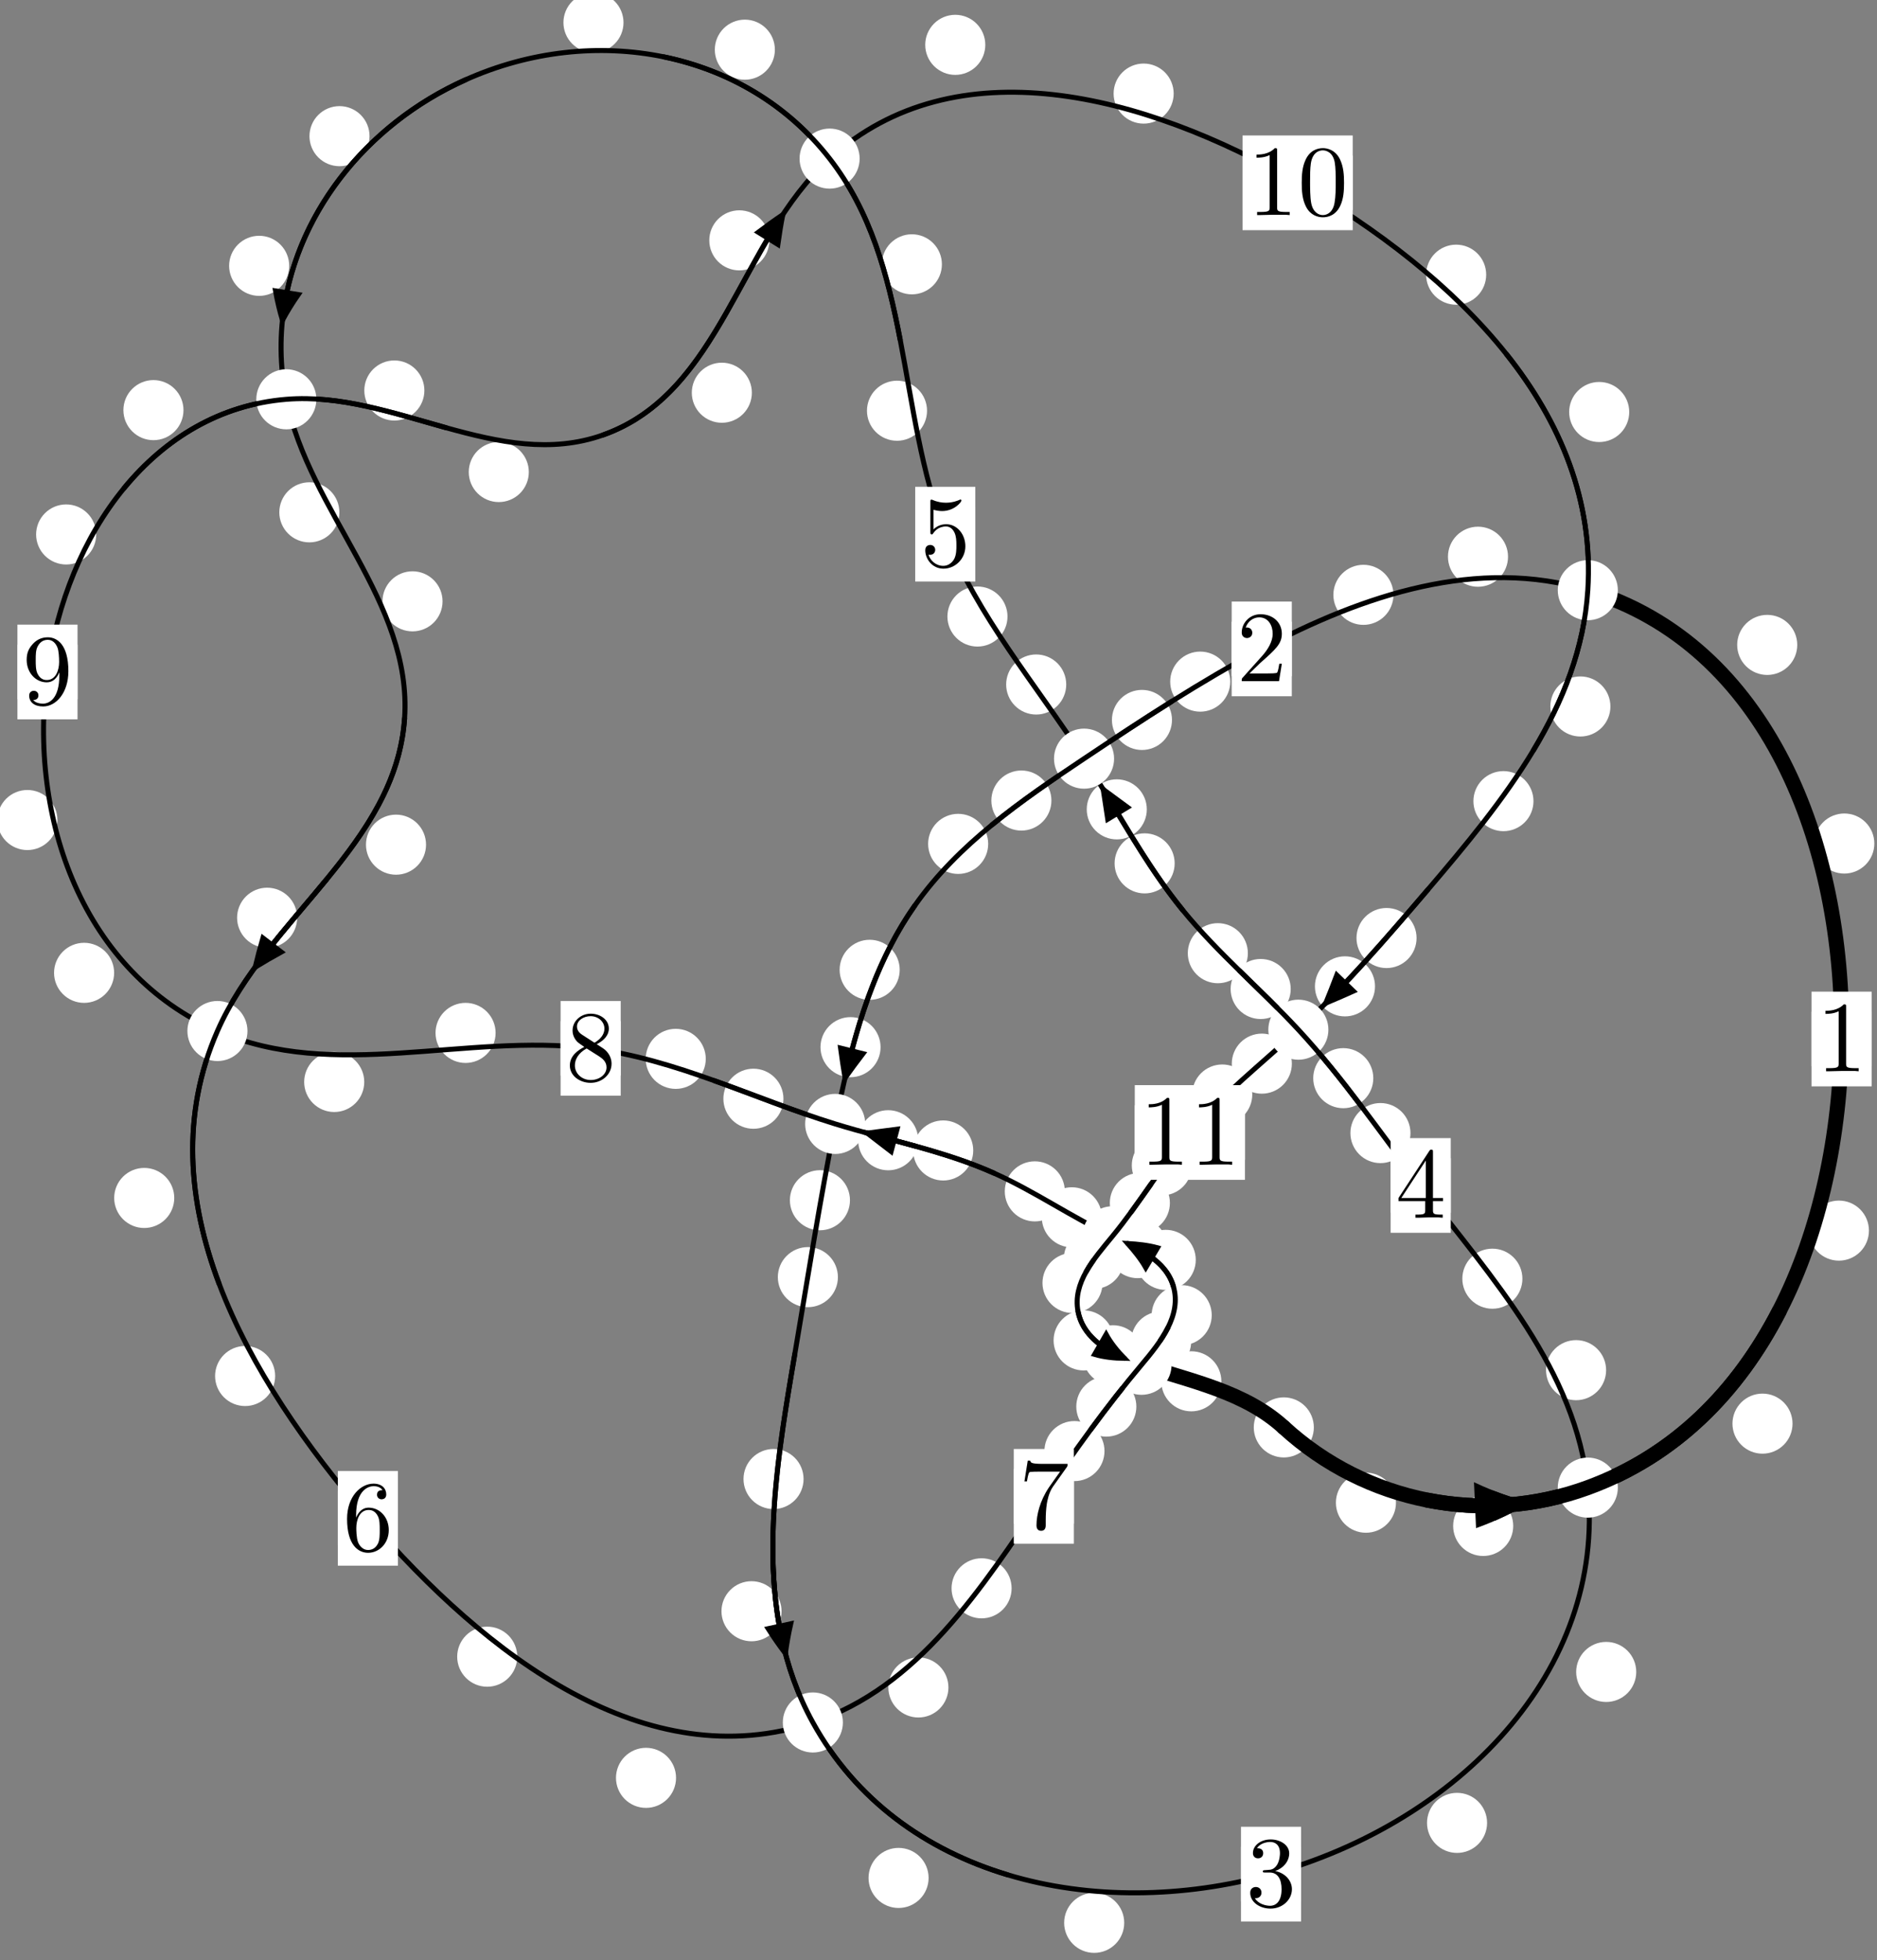 <?xml version="1.0"?>
<!-- Created by MetaPost 1.999 on 2021.07.05:2355 -->
<svg version="1.1" xmlns="http://www.w3.org/2000/svg" xmlns:xlink="http://www.w3.org/1999/xlink" width="186.777" height="195.03" viewBox="0 0 186.777 195.03">
<rect x="0" y="0" width="186.777" height="195.03" fill="#808080" stroke="none"/>
<!-- Original BoundingBox: -158.264435 -46.286362 28.512115 148.743759 -->
  <defs>
    <g transform="scale(0.01,0.01)" id="GLYPHcmr10_48">
      <path style="fill-rule: evenodd;" d="M460 -320C460 -400,455 -480,420 -554C374 -650,292 -666,250 -666C190 -666,117 -640,76 -547C44 -478,39 -400,39 -320C39 -245,43 -155,84 -79C127 2,200 22,249 22C303 22,379 1,423 -94C455 -163,460 -241,460 -320M249 -0C210 -0,151 -25,133 -121C122 -181,122 -273,122 -332C122 -396,122 -462,130 -516C149 -635,224 -644,249 -644C282 -644,348 -626,367 -527C377 -471,377 -395,377 -332C377 -257,377 -189,366 -125C351 -30,294 -0,249 -0"></path>
    </g>
    <g transform="scale(0.01,0.01)" id="GLYPHcmr10_49">
      <path style="fill-rule: evenodd;" d="M294 -640C294 -664,294 -666,271 -666C209 -602,121 -602,89 -602L89 -571C109 -571,168 -571,220 -597L220 -79C220 -43,217 -31,127 -31L95 -31L95 -0L257 -0L130 -3L217 -3L257 -3L297 -3L384 -3L419 -0L419 -31L387 -31C297 -31,294 -42,294 -79"></path>
    </g>
    <g transform="scale(0.01,0.01)" id="GLYPHcmr10_50">
      <path style="fill-rule: evenodd;" d="M127 -77L233 -180C389 -318,449 -372,449 -472C449 -586,359 -666,237 -666C124 -666,50 -574,50 -485C50 -429,100 -429,103 -429C120 -429,155 -441,155 -482C155 -508,137 -534,102 -534C94 -534,92 -534,89 -533C112 -598,166 -635,224 -635C315 -635,358 -554,358 -472C358 -392,308 -313,253 -251L61 -37C50 -26,50 -24,50 -0L421 -0L449 -174L424 -174C419 -144,412 -100,402 -85C395 -77,329 -77,307 -77"></path>
    </g>
    <g transform="scale(0.01,0.01)" id="GLYPHcmr10_51">
      <path style="fill-rule: evenodd;" d="M290 -352C372 -379,430 -449,430 -528C430 -610,342 -666,246 -666C145 -666,69 -606,69 -530C69 -497,91 -478,120 -478C151 -478,171 -500,171 -529C171 -579,124 -579,109 -579C140 -628,206 -641,242 -641C283 -641,338 -619,338 -529C338 -517,336 -459,310 -415C280 -367,246 -364,221 -363C213 -362,189 -360,182 -360C174 -359,167 -358,167 -348C167 -337,174 -337,191 -337L235 -337C317 -337,354 -269,354 -171C354 -35,285 -6,241 -6C198 -6,123 -23,88 -82C123 -77,154 -99,154 -137C154 -173,127 -193,98 -193C74 -193,42 -179,42 -135C42 -44,135 22,244 22C366 22,457 -69,457 -171C457 -253,394 -331,290 -352"></path>
    </g>
    <g transform="scale(0.01,0.01)" id="GLYPHcmr10_52">
      <path style="fill-rule: evenodd;" d="M294 -165L294 -78C294 -42,292 -31,218 -31L197 -31L197 -0L332 -0L238 -3L290 -3L332 -3L374 -3L427 -3L468 -0L468 -31L447 -31C373 -31,371 -42,371 -78L371 -165L471 -165L471 -196L371 -196L371 -651C371 -671,371 -677,355 -677C346 -677,343 -677,335 -665L28 -196L28 -165M300 -196L56 -196L300 -569"></path>
    </g>
    <g transform="scale(0.01,0.01)" id="GLYPHcmr10_53">
      <path style="fill-rule: evenodd;" d="M449 -201C449 -320,367 -420,259 -420C211 -420,168 -404,132 -369L132 -564C152 -558,185 -551,217 -551C340 -551,410 -642,410 -655C410 -661,407 -666,400 -666C399 -666,397 -666,392 -663C372 -654,323 -634,256 -634C216 -634,170 -641,123 -662C115 -665,113 -665,111 -665C101 -665,101 -657,101 -641L101 -345C101 -327,101 -319,115 -319C122 -319,124 -322,128 -328C139 -344,176 -398,257 -398C309 -398,334 -352,342 -334C358 -297,360 -258,360 -208C360 -173,360 -113,336 -71C312 -32,275 -6,229 -6C156 -6,99 -59,82 -118C85 -117,88 -116,99 -116C132 -116,149 -141,149 -165C149 -189,132 -214,99 -214C85 -214,50 -207,50 -161C50 -75,119 22,231 22C347 22,449 -74,449 -201"></path>
    </g>
    <g transform="scale(0.01,0.01)" id="GLYPHcmr10_54">
      <path style="fill-rule: evenodd;" d="M132 -328L132 -352C132 -605,256 -641,307 -641C331 -641,373 -635,395 -601C380 -601,340 -601,340 -556C340 -525,364 -510,386 -510C402 -510,432 -519,432 -558C432 -618,388 -666,305 -666C177 -666,42 -537,42 -316C42 -49,158 22,251 22C362 22,457 -72,457 -204C457 -331,368 -427,257 -427C189 -427,152 -376,132 -328M251 -6C188 -6,158 -66,152 -81C134 -128,134 -208,134 -226C134 -304,166 -404,256 -404C272 -404,318 -404,349 -342C367 -305,367 -254,367 -205C367 -157,367 -107,350 -71C320 -11,274 -6,251 -6"></path>
    </g>
    <g transform="scale(0.01,0.01)" id="GLYPHcmr10_55">
      <path style="fill-rule: evenodd;" d="M476 -609C485 -621,485 -623,485 -644L242 -644C120 -644,118 -657,114 -676L89 -676L56 -470L81 -470C84 -486,93 -549,106 -561C113 -567,191 -567,204 -567L411 -567C400 -551,321 -442,299 -409C209 -274,176 -135,176 -33C176 -23,176 22,222 22C268 22,268 -23,268 -33L268 -84C268 -139,271 -194,279 -248C283 -271,297 -357,341 -419"></path>
    </g>
    <g transform="scale(0.01,0.01)" id="GLYPHcmr10_56">
      <path style="fill-rule: evenodd;" d="M163 -457C117 -487,113 -521,113 -538C113 -599,178 -641,249 -641C322 -641,386 -589,386 -517C386 -460,347 -412,287 -377M309 -362C381 -399,430 -451,430 -517C430 -609,341 -666,250 -666C150 -666,69 -592,69 -499C69 -481,71 -436,113 -389C124 -377,161 -352,186 -335C128 -306,42 -250,42 -151C42 -45,144 22,249 22C362 22,457 -61,457 -168C457 -204,446 -249,408 -291C389 -312,373 -322,309 -362M209 -320L332 -242C360 -223,407 -193,407 -132C407 -58,332 -6,250 -6C164 -6,92 -68,92 -151C92 -209,124 -273,209 -320"></path>
    </g>
    <g transform="scale(0.01,0.01)" id="GLYPHcmr10_57">
      <path style="fill-rule: evenodd;" d="M367 -318L367 -286C367 -52,263 -6,205 -6C188 -6,134 -8,107 -42C151 -42,159 -71,159 -88C159 -119,135 -134,113 -134C97 -134,67 -125,67 -86C67 -19,121 22,206 22C335 22,457 -114,457 -329C457 -598,342 -666,253 -666C198 -666,149 -648,106 -603C65 -558,42 -516,42 -441C42 -316,130 -218,242 -218C303 -218,344 -260,367 -318M243 -241C227 -241,181 -241,150 -304C132 -341,132 -391,132 -440C132 -494,132 -541,153 -578C180 -628,218 -641,253 -641C299 -641,332 -607,349 -562C361 -530,365 -467,365 -421C365 -338,331 -241,243 -241"></path>
    </g>
  </defs>
  <path d="M138.91 149.502C138.91 148.709,138.595 147.949,138.035 147.388C137.474 146.828,136.714 146.513,135.921 146.513C135.129 146.513,134.369 146.828,133.808 147.388C133.248 147.949,132.933 148.709,132.933 149.502C132.933 150.294,133.248 151.054,133.808 151.615C134.369 152.175,135.129 152.49,135.921 152.49C136.714 152.49,137.474 152.175,138.035 151.615C138.595 151.054,138.91 150.294,138.91 149.502Z" style="fill: rgb(100%,100%,100%);stroke: none;"></path>
  <path d="M130.738 142.009C130.738 141.216,130.423 140.456,129.863 139.896C129.302 139.335,128.542 139.02,127.749 139.02C126.957 139.02,126.197 139.335,125.636 139.896C125.076 140.456,124.761 141.216,124.761 142.009C124.761 142.802,125.076 143.562,125.636 144.122C126.197 144.683,126.957 144.998,127.749 144.998C128.542 144.998,129.302 144.683,129.863 144.122C130.423 143.562,130.738 142.802,130.738 142.009Z" style="fill: rgb(100%,100%,100%);stroke: none;"></path>
  <path d="M178.372 141.634C178.372 140.842,178.057 140.082,177.496 139.521C176.936 138.961,176.176 138.646,175.383 138.646C174.59 138.646,173.83 138.961,173.27 139.521C172.709 140.082,172.394 140.842,172.394 141.634C172.394 142.427,172.709 143.187,173.27 143.748C173.83 144.308,174.59 144.623,175.383 144.623C176.176 144.623,176.936 144.308,177.496 143.748C178.057 143.187,178.372 142.427,178.372 141.634Z" style="fill: rgb(100%,100%,100%);stroke: none;"></path>
  <path d="M150.578 151.812C150.578 151.02,150.263 150.259,149.702 149.699C149.142 149.139,148.382 148.824,147.589 148.824C146.796 148.824,146.036 149.139,145.476 149.699C144.915 150.259,144.6 151.02,144.6 151.812C144.6 152.605,144.915 153.365,145.476 153.926C146.036 154.486,146.796 154.801,147.589 154.801C148.382 154.801,149.142 154.486,149.702 153.926C150.263 153.365,150.578 152.605,150.578 151.812Z" style="fill: rgb(100%,100%,100%);stroke: none;"></path>
  <path d="M186.512 83.919C186.512 83.127,186.197 82.366,185.637 81.806C185.076 81.245,184.316 80.931,183.523 80.931C182.731 80.931,181.971 81.245,181.41 81.806C180.85 82.366,180.535 83.127,180.535 83.919C180.535 84.712,180.85 85.472,181.41 86.033C181.971 86.593,182.731 86.908,183.523 86.908C184.316 86.908,185.076 86.593,185.637 86.033C186.197 85.472,186.512 84.712,186.512 83.919Z" style="fill: rgb(100%,100%,100%);stroke: none;"></path>
  <path d="M185.975 122.431C185.975 121.638,185.66 120.878,185.1 120.317C184.539 119.757,183.779 119.442,182.987 119.442C182.194 119.442,181.434 119.757,180.873 120.317C180.313 120.878,179.998 121.638,179.998 122.431C179.998 123.223,180.313 123.983,180.873 124.544C181.434 125.104,182.194 125.419,182.987 125.419C183.779 125.419,184.539 125.104,185.1 124.544C185.66 123.983,185.975 123.223,185.975 122.431Z" style="fill: rgb(100%,100%,100%);stroke: none;"></path>
  <path d="M150.061 55.387C150.061 54.594,149.746 53.834,149.186 53.273C148.625 52.713,147.865 52.398,147.072 52.398C146.28 52.398,145.52 52.713,144.959 53.273C144.399 53.834,144.084 54.594,144.084 55.387C144.084 56.179,144.399 56.94,144.959 57.5C145.52 58.061,146.28 58.375,147.072 58.375C147.865 58.375,148.625 58.061,149.186 57.5C149.746 56.94,150.061 56.179,150.061 55.387Z" style="fill: rgb(100%,100%,100%);stroke: none;"></path>
  <path d="M178.842 64.16C178.842 63.368,178.527 62.608,177.966 62.047C177.406 61.487,176.646 61.172,175.853 61.172C175.06 61.172,174.3 61.487,173.74 62.047C173.179 62.608,172.864 63.368,172.864 64.16C172.864 64.953,173.179 65.713,173.74 66.274C174.3 66.834,175.06 67.149,175.853 67.149C176.646 67.149,177.406 66.834,177.966 66.274C178.527 65.713,178.842 64.953,178.842 64.16Z" style="fill: rgb(100%,100%,100%);stroke: none;"></path>
  <path d="M122.422 67.813C122.422 67.021,122.107 66.26,121.546 65.7C120.986 65.139,120.226 64.825,119.433 64.825C118.64 64.825,117.88 65.139,117.32 65.7C116.759 66.26,116.444 67.021,116.444 67.813C116.444 68.606,116.759 69.366,117.32 69.927C117.88 70.487,118.64 70.802,119.433 70.802C120.226 70.802,120.986 70.487,121.546 69.927C122.107 69.366,122.422 68.606,122.422 67.813Z" style="fill: rgb(100%,100%,100%);stroke: none;"></path>
  <path d="M138.66 59.179C138.66 58.386,138.345 57.626,137.784 57.065C137.224 56.505,136.464 56.19,135.671 56.19C134.878 56.19,134.118 56.505,133.558 57.065C132.997 57.626,132.682 58.386,132.682 59.179C132.682 59.971,132.997 60.732,133.558 61.292C134.118 61.852,134.878 62.167,135.671 62.167C136.464 62.167,137.224 61.852,137.784 61.292C138.345 60.732,138.66 59.971,138.66 59.179Z" style="fill: rgb(100%,100%,100%);stroke: none;"></path>
  <path d="M104.625 79.644C104.625 78.851,104.31 78.091,103.75 77.531C103.189 76.97,102.429 76.655,101.636 76.655C100.844 76.655,100.084 76.97,99.523 77.531C98.963 78.091,98.648 78.851,98.648 79.644C98.648 80.437,98.963 81.197,99.523 81.757C100.084 82.318,100.844 82.633,101.636 82.633C102.429 82.633,103.189 82.318,103.75 81.757C104.31 81.197,104.625 80.437,104.625 79.644Z" style="fill: rgb(100%,100%,100%);stroke: none;"></path>
  <path d="M116.623 71.625C116.623 70.832,116.308 70.072,115.748 69.511C115.187 68.951,114.427 68.636,113.635 68.636C112.842 68.636,112.082 68.951,111.521 69.511C110.961 70.072,110.646 70.832,110.646 71.625C110.646 72.417,110.961 73.178,111.521 73.738C112.082 74.299,112.842 74.614,113.635 74.614C114.427 74.614,115.187 74.299,115.748 73.738C116.308 73.178,116.623 72.417,116.623 71.625Z" style="fill: rgb(100%,100%,100%);stroke: none;"></path>
  <path d="M89.528 96.484C89.528 95.691,89.213 94.931,88.652 94.37C88.092 93.81,87.332 93.495,86.539 93.495C85.746 93.495,84.986 93.81,84.426 94.37C83.865 94.931,83.55 95.691,83.55 96.484C83.55 97.276,83.865 98.036,84.426 98.597C84.986 99.157,85.746 99.472,86.539 99.472C87.332 99.472,88.092 99.157,88.652 98.597C89.213 98.036,89.528 97.276,89.528 96.484Z" style="fill: rgb(100%,100%,100%);stroke: none;"></path>
  <path d="M98.333 83.955C98.333 83.162,98.018 82.402,97.458 81.842C96.897 81.281,96.137 80.966,95.345 80.966C94.552 80.966,93.792 81.281,93.231 81.842C92.671 82.402,92.356 83.162,92.356 83.955C92.356 84.748,92.671 85.508,93.231 86.068C93.792 86.629,94.552 86.944,95.345 86.944C96.137 86.944,96.897 86.629,97.458 86.068C98.018 85.508,98.333 84.748,98.333 83.955Z" style="fill: rgb(100%,100%,100%);stroke: none;"></path>
  <path d="M84.579 119.408C84.579 118.616,84.264 117.856,83.703 117.295C83.143 116.735,82.383 116.42,81.59 116.42C80.797 116.42,80.037 116.735,79.477 117.295C78.916 117.856,78.601 118.616,78.601 119.408C78.601 120.201,78.916 120.961,79.477 121.522C80.037 122.082,80.797 122.397,81.59 122.397C82.383 122.397,83.143 122.082,83.703 121.522C84.264 120.961,84.579 120.201,84.579 119.408Z" style="fill: rgb(100%,100%,100%);stroke: none;"></path>
  <path d="M87.623 104.18C87.623 103.387,87.308 102.627,86.748 102.067C86.187 101.506,85.427 101.191,84.635 101.191C83.842 101.191,83.082 101.506,82.521 102.067C81.961 102.627,81.646 103.387,81.646 104.18C81.646 104.973,81.961 105.733,82.521 106.293C83.082 106.854,83.842 107.169,84.635 107.169C85.427 107.169,86.187 106.854,86.748 106.293C87.308 105.733,87.623 104.973,87.623 104.18Z" style="fill: rgb(100%,100%,100%);stroke: none;"></path>
  <path d="M79.962 147.144C79.962 146.351,79.648 145.591,79.087 145.031C78.527 144.47,77.766 144.155,76.974 144.155C76.181 144.155,75.421 144.47,74.86 145.031C74.3 145.591,73.985 146.351,73.985 147.144C73.985 147.937,74.3 148.697,74.86 149.257C75.421 149.818,76.181 150.133,76.974 150.133C77.766 150.133,78.527 149.818,79.087 149.257C79.648 148.697,79.962 147.937,79.962 147.144Z" style="fill: rgb(100%,100%,100%);stroke: none;"></path>
  <path d="M83.379 127.059C83.379 126.267,83.064 125.506,82.503 124.946C81.943 124.385,81.183 124.07,80.39 124.07C79.597 124.07,78.837 124.385,78.277 124.946C77.716 125.506,77.401 126.267,77.401 127.059C77.401 127.852,77.716 128.612,78.277 129.173C78.837 129.733,79.597 130.048,80.39 130.048C81.183 130.048,81.943 129.733,82.503 129.173C83.064 128.612,83.379 127.852,83.379 127.059Z" style="fill: rgb(100%,100%,100%);stroke: none;"></path>
  <path d="M92.404 186.83C92.404 186.038,92.089 185.278,91.529 184.717C90.968 184.157,90.208 183.842,89.415 183.842C88.623 183.842,87.862 184.157,87.302 184.717C86.741 185.278,86.427 186.038,86.427 186.83C86.427 187.623,86.741 188.383,87.302 188.944C87.862 189.504,88.623 189.819,89.415 189.819C90.208 189.819,90.968 189.504,91.529 188.944C92.089 188.383,92.404 187.623,92.404 186.83Z" style="fill: rgb(100%,100%,100%);stroke: none;"></path>
  <path d="M77.771 160.298C77.771 159.505,77.456 158.745,76.895 158.185C76.335 157.624,75.575 157.309,74.782 157.309C73.989 157.309,73.229 157.624,72.669 158.185C72.108 158.745,71.793 159.505,71.793 160.298C71.793 161.091,72.108 161.851,72.669 162.411C73.229 162.972,73.989 163.287,74.782 163.287C75.575 163.287,76.335 162.972,76.895 162.411C77.456 161.851,77.771 161.091,77.771 160.298Z" style="fill: rgb(100%,100%,100%);stroke: none;"></path>
  <path d="M147.977 181.354C147.977 180.561,147.662 179.801,147.102 179.24C146.541 178.68,145.781 178.365,144.988 178.365C144.196 178.365,143.436 178.68,142.875 179.24C142.315 179.801,142 180.561,142 181.354C142 182.146,142.315 182.906,142.875 183.467C143.436 184.027,144.196 184.342,144.988 184.342C145.781 184.342,146.541 184.027,147.102 183.467C147.662 182.906,147.977 182.146,147.977 181.354Z" style="fill: rgb(100%,100%,100%);stroke: none;"></path>
  <path d="M111.869 191.298C111.869 190.505,111.555 189.745,110.994 189.184C110.434 188.624,109.673 188.309,108.881 188.309C108.088 188.309,107.328 188.624,106.767 189.184C106.207 189.745,105.892 190.505,105.892 191.298C105.892 192.09,106.207 192.85,106.767 193.411C107.328 193.971,108.088 194.286,108.881 194.286C109.673 194.286,110.434 193.971,110.994 193.411C111.555 192.85,111.869 192.09,111.869 191.298Z" style="fill: rgb(100%,100%,100%);stroke: none;"></path>
  <path d="M159.822 136.314C159.822 135.521,159.507 134.761,158.946 134.201C158.386 133.64,157.626 133.325,156.833 133.325C156.04 133.325,155.28 133.64,154.72 134.201C154.159 134.761,153.844 135.521,153.844 136.314C153.844 137.107,154.159 137.867,154.72 138.427C155.28 138.988,156.04 139.303,156.833 139.303C157.626 139.303,158.386 138.988,158.946 138.427C159.507 137.867,159.822 137.107,159.822 136.314Z" style="fill: rgb(100%,100%,100%);stroke: none;"></path>
  <path d="M162.82 166.338C162.82 165.545,162.505 164.785,161.944 164.224C161.384 163.664,160.624 163.349,159.831 163.349C159.038 163.349,158.278 163.664,157.718 164.224C157.157 164.785,156.842 165.545,156.842 166.338C156.842 167.13,157.157 167.89,157.718 168.451C158.278 169.011,159.038 169.326,159.831 169.326C160.624 169.326,161.384 169.011,161.944 168.451C162.505 167.89,162.82 167.13,162.82 166.338Z" style="fill: rgb(100%,100%,100%);stroke: none;"></path>
  <path d="M140.354 112.727C140.354 111.934,140.039 111.174,139.479 110.614C138.918 110.053,138.158 109.738,137.365 109.738C136.573 109.738,135.812 110.053,135.252 110.614C134.691 111.174,134.377 111.934,134.377 112.727C134.377 113.52,134.691 114.28,135.252 114.84C135.812 115.401,136.573 115.716,137.365 115.716C138.158 115.716,138.918 115.401,139.479 114.84C140.039 114.28,140.354 113.52,140.354 112.727Z" style="fill: rgb(100%,100%,100%);stroke: none;"></path>
  <path d="M151.492 127.215C151.492 126.422,151.177 125.662,150.616 125.101C150.056 124.541,149.296 124.226,148.503 124.226C147.71 124.226,146.95 124.541,146.39 125.101C145.829 125.662,145.514 126.422,145.514 127.215C145.514 128.007,145.829 128.767,146.39 129.328C146.95 129.888,147.71 130.203,148.503 130.203C149.296 130.203,150.056 129.888,150.616 129.328C151.177 128.767,151.492 128.007,151.492 127.215Z" style="fill: rgb(100%,100%,100%);stroke: none;"></path>
  <path d="M128.436 98.394C128.436 97.601,128.121 96.841,127.56 96.28C127 95.72,126.24 95.405,125.447 95.405C124.654 95.405,123.894 95.72,123.334 96.28C122.773 96.841,122.458 97.601,122.458 98.394C122.458 99.186,122.773 99.946,123.334 100.507C123.894 101.067,124.654 101.382,125.447 101.382C126.24 101.382,127 101.067,127.56 100.507C128.121 99.946,128.436 99.186,128.436 98.394Z" style="fill: rgb(100%,100%,100%);stroke: none;"></path>
  <path d="M136.655 107.265C136.655 106.472,136.341 105.712,135.78 105.151C135.22 104.591,134.459 104.276,133.667 104.276C132.874 104.276,132.114 104.591,131.553 105.151C130.993 105.712,130.678 106.472,130.678 107.265C130.678 108.057,130.993 108.818,131.553 109.378C132.114 109.939,132.874 110.253,133.667 110.253C134.459 110.253,135.22 109.939,135.78 109.378C136.341 108.818,136.655 108.057,136.655 107.265Z" style="fill: rgb(100%,100%,100%);stroke: none;"></path>
  <path d="M116.889 85.894C116.889 85.101,116.574 84.341,116.014 83.781C115.453 83.22,114.693 82.905,113.901 82.905C113.108 82.905,112.348 83.22,111.787 83.781C111.227 84.341,110.912 85.101,110.912 85.894C110.912 86.687,111.227 87.447,111.787 88.007C112.348 88.568,113.108 88.883,113.901 88.883C114.693 88.883,115.453 88.568,116.014 88.007C116.574 87.447,116.889 86.687,116.889 85.894Z" style="fill: rgb(100%,100%,100%);stroke: none;"></path>
  <path d="M124.173 94.831C124.173 94.038,123.858 93.278,123.297 92.718C122.737 92.157,121.977 91.842,121.184 91.842C120.391 91.842,119.631 92.157,119.071 92.718C118.51 93.278,118.195 94.038,118.195 94.831C118.195 95.624,118.51 96.384,119.071 96.944C119.631 97.505,120.391 97.82,121.184 97.82C121.977 97.82,122.737 97.505,123.297 96.944C123.858 96.384,124.173 95.624,124.173 94.831Z" style="fill: rgb(100%,100%,100%);stroke: none;"></path>
  <path d="M106.099 68.099C106.099 67.307,105.784 66.546,105.223 65.986C104.663 65.425,103.903 65.11,103.11 65.11C102.317 65.11,101.557 65.425,100.997 65.986C100.436 66.546,100.121 67.307,100.121 68.099C100.121 68.892,100.436 69.652,100.997 70.213C101.557 70.773,102.317 71.088,103.11 71.088C103.903 71.088,104.663 70.773,105.223 70.213C105.784 69.652,106.099 68.892,106.099 68.099Z" style="fill: rgb(100%,100%,100%);stroke: none;"></path>
  <path d="M114.117 80.521C114.117 79.728,113.802 78.968,113.242 78.408C112.681 77.847,111.921 77.532,111.129 77.532C110.336 77.532,109.576 77.847,109.015 78.408C108.455 78.968,108.14 79.728,108.14 80.521C108.14 81.314,108.455 82.074,109.015 82.634C109.576 83.195,110.336 83.51,111.129 83.51C111.921 83.51,112.681 83.195,113.242 82.634C113.802 82.074,114.117 81.314,114.117 80.521Z" style="fill: rgb(100%,100%,100%);stroke: none;"></path>
  <path d="M92.248 40.863C92.248 40.07,91.933 39.31,91.372 38.749C90.812 38.189,90.052 37.874,89.259 37.874C88.466 37.874,87.706 38.189,87.146 38.749C86.585 39.31,86.27 40.07,86.27 40.863C86.27 41.655,86.585 42.415,87.146 42.976C87.706 43.536,88.466 43.851,89.259 43.851C90.052 43.851,90.812 43.536,91.372 42.976C91.933 42.415,92.248 41.655,92.248 40.863Z" style="fill: rgb(100%,100%,100%);stroke: none;"></path>
  <path d="M100.254 61.337C100.254 60.545,99.939 59.785,99.378 59.224C98.818 58.664,98.058 58.349,97.265 58.349C96.472 58.349,95.712 58.664,95.152 59.224C94.591 59.785,94.276 60.545,94.276 61.337C94.276 62.13,94.591 62.89,95.152 63.451C95.712 64.011,96.472 64.326,97.265 64.326C98.058 64.326,98.818 64.011,99.378 63.451C99.939 62.89,100.254 62.13,100.254 61.337Z" style="fill: rgb(100%,100%,100%);stroke: none;"></path>
  <path d="M77.107 4.943C77.107 4.15,76.792 3.39,76.232 2.83C75.672 2.269,74.911 1.954,74.119 1.954C73.326 1.954,72.566 2.269,72.005 2.83C71.445 3.39,71.13 4.15,71.13 4.943C71.13 5.736,71.445 6.496,72.005 7.056C72.566 7.617,73.326 7.932,74.119 7.932C74.911 7.932,75.672 7.617,76.232 7.056C76.792 6.496,77.107 5.736,77.107 4.943Z" style="fill: rgb(100%,100%,100%);stroke: none;"></path>
  <path d="M93.727 26.296C93.727 25.504,93.412 24.744,92.852 24.183C92.291 23.623,91.531 23.308,90.739 23.308C89.946 23.308,89.186 23.623,88.625 24.183C88.065 24.744,87.75 25.504,87.75 26.296C87.75 27.089,88.065 27.849,88.625 28.41C89.186 28.97,89.946 29.285,90.739 29.285C91.531 29.285,92.291 28.97,92.852 28.41C93.412 27.849,93.727 27.089,93.727 26.296Z" style="fill: rgb(100%,100%,100%);stroke: none;"></path>
  <path d="M36.772 13.547C36.772 12.755,36.457 11.994,35.897 11.434C35.336 10.874,34.576 10.559,33.784 10.559C32.991 10.559,32.231 10.874,31.67 11.434C31.11 11.994,30.795 12.755,30.795 13.547C30.795 14.34,31.11 15.1,31.67 15.661C32.231 16.221,32.991 16.536,33.784 16.536C34.576 16.536,35.336 16.221,35.897 15.661C36.457 15.1,36.772 14.34,36.772 13.547Z" style="fill: rgb(100%,100%,100%);stroke: none;"></path>
  <path d="M62.044 2.245C62.044 1.452,61.729 0.692,61.168 0.132C60.608 -0.429,59.848 -0.744,59.055 -0.744C58.262 -0.744,57.502 -0.429,56.942 0.132C56.381 0.692,56.066 1.452,56.066 2.245C56.066 3.038,56.381 3.798,56.942 4.358C57.502 4.919,58.262 5.234,59.055 5.234C59.848 5.234,60.608 4.919,61.168 4.358C61.729 3.798,62.044 3.038,62.044 2.245Z" style="fill: rgb(100%,100%,100%);stroke: none;"></path>
  <path d="M33.771 50.97C33.771 50.177,33.456 49.417,32.896 48.857C32.335 48.296,31.575 47.981,30.783 47.981C29.99 47.981,29.23 48.296,28.669 48.857C28.109 49.417,27.794 50.177,27.794 50.97C27.794 51.763,28.109 52.523,28.669 53.083C29.23 53.644,29.99 53.959,30.783 53.959C31.575 53.959,32.335 53.644,32.896 53.083C33.456 52.523,33.771 51.763,33.771 50.97Z" style="fill: rgb(100%,100%,100%);stroke: none;"></path>
  <path d="M28.778 26.447C28.778 25.654,28.463 24.894,27.902 24.333C27.342 23.773,26.582 23.458,25.789 23.458C24.996 23.458,24.236 23.773,23.676 24.333C23.115 24.894,22.8 25.654,22.8 26.447C22.8 27.239,23.115 28,23.676 28.56C24.236 29.121,24.996 29.436,25.789 29.436C26.582 29.436,27.342 29.121,27.902 28.56C28.463 28,28.778 27.239,28.778 26.447Z" style="fill: rgb(100%,100%,100%);stroke: none;"></path>
  <path d="M42.394 84.035C42.394 83.242,42.079 82.482,41.519 81.921C40.958 81.361,40.198 81.046,39.406 81.046C38.613 81.046,37.853 81.361,37.292 81.921C36.732 82.482,36.417 83.242,36.417 84.035C36.417 84.827,36.732 85.587,37.292 86.148C37.853 86.708,38.613 87.023,39.406 87.023C40.198 87.023,40.958 86.708,41.519 86.148C42.079 85.587,42.394 84.827,42.394 84.035Z" style="fill: rgb(100%,100%,100%);stroke: none;"></path>
  <path d="M44.037 59.826C44.037 59.033,43.722 58.273,43.162 57.713C42.601 57.152,41.841 56.837,41.048 56.837C40.256 56.837,39.495 57.152,38.935 57.713C38.375 58.273,38.06 59.033,38.06 59.826C38.06 60.619,38.375 61.379,38.935 61.939C39.495 62.5,40.256 62.815,41.048 62.815C41.841 62.815,42.601 62.5,43.162 61.939C43.722 61.379,44.037 60.619,44.037 59.826Z" style="fill: rgb(100%,100%,100%);stroke: none;"></path>
  <path d="M17.34 119.182C17.34 118.389,17.025 117.629,16.465 117.068C15.904 116.508,15.144 116.193,14.351 116.193C13.559 116.193,12.799 116.508,12.238 117.068C11.678 117.629,11.363 118.389,11.363 119.182C11.363 119.974,11.678 120.734,12.238 121.295C12.799 121.855,13.559 122.17,14.351 122.17C15.144 122.17,15.904 121.855,16.465 121.295C17.025 120.734,17.34 119.974,17.34 119.182Z" style="fill: rgb(100%,100%,100%);stroke: none;"></path>
  <path d="M29.57 91.303C29.57 90.51,29.255 89.75,28.695 89.19C28.134 88.629,27.374 88.314,26.581 88.314C25.789 88.314,25.028 88.629,24.468 89.19C23.908 89.75,23.593 90.51,23.593 91.303C23.593 92.096,23.908 92.856,24.468 93.416C25.028 93.977,25.789 94.292,26.581 94.292C27.374 94.292,28.134 93.977,28.695 93.416C29.255 92.856,29.57 92.096,29.57 91.303Z" style="fill: rgb(100%,100%,100%);stroke: none;"></path>
  <path d="M51.471 164.82C51.471 164.027,51.156 163.267,50.596 162.707C50.035 162.146,49.275 161.831,48.482 161.831C47.69 161.831,46.93 162.146,46.369 162.707C45.809 163.267,45.494 164.027,45.494 164.82C45.494 165.613,45.809 166.373,46.369 166.933C46.93 167.494,47.69 167.809,48.482 167.809C49.275 167.809,50.035 167.494,50.596 166.933C51.156 166.373,51.471 165.613,51.471 164.82Z" style="fill: rgb(100%,100%,100%);stroke: none;"></path>
  <path d="M27.38 136.895C27.38 136.103,27.066 135.343,26.505 134.782C25.945 134.222,25.184 133.907,24.392 133.907C23.599 133.907,22.839 134.222,22.278 134.782C21.718 135.343,21.403 136.103,21.403 136.895C21.403 137.688,21.718 138.448,22.278 139.009C22.839 139.569,23.599 139.884,24.392 139.884C25.184 139.884,25.945 139.569,26.505 139.009C27.066 138.448,27.38 137.688,27.38 136.895Z" style="fill: rgb(100%,100%,100%);stroke: none;"></path>
  <path d="M94.377 167.881C94.377 167.088,94.062 166.328,93.501 165.768C92.941 165.207,92.181 164.892,91.388 164.892C90.595 164.892,89.835 165.207,89.275 165.768C88.714 166.328,88.399 167.088,88.399 167.881C88.399 168.674,88.714 169.434,89.275 169.994C89.835 170.555,90.595 170.87,91.388 170.87C92.181 170.87,92.941 170.555,93.501 169.994C94.062 169.434,94.377 168.674,94.377 167.881Z" style="fill: rgb(100%,100%,100%);stroke: none;"></path>
  <path d="M67.272 176.874C67.272 176.082,66.957 175.322,66.397 174.761C65.836 174.201,65.076 173.886,64.283 173.886C63.491 173.886,62.731 174.201,62.17 174.761C61.61 175.322,61.295 176.082,61.295 176.874C61.295 177.667,61.61 178.427,62.17 178.988C62.731 179.548,63.491 179.863,64.283 179.863C65.076 179.863,65.836 179.548,66.397 178.988C66.957 178.427,67.272 177.667,67.272 176.874Z" style="fill: rgb(100%,100%,100%);stroke: none;"></path>
  <path d="M109.907 144.363C109.907 143.571,109.592 142.811,109.031 142.25C108.471 141.69,107.711 141.375,106.918 141.375C106.125 141.375,105.365 141.69,104.805 142.25C104.244 142.811,103.929 143.571,103.929 144.363C103.929 145.156,104.244 145.916,104.805 146.477C105.365 147.037,106.125 147.352,106.918 147.352C107.711 147.352,108.471 147.037,109.031 146.477C109.592 145.916,109.907 145.156,109.907 144.363Z" style="fill: rgb(100%,100%,100%);stroke: none;"></path>
  <path d="M100.664 158.017C100.664 157.224,100.35 156.464,99.789 155.904C99.229 155.343,98.468 155.028,97.676 155.028C96.883 155.028,96.123 155.343,95.562 155.904C95.002 156.464,94.687 157.224,94.687 158.017C94.687 158.81,95.002 159.57,95.562 160.13C96.123 160.691,96.883 161.006,97.676 161.006C98.468 161.006,99.229 160.691,99.789 160.13C100.35 159.57,100.664 158.81,100.664 158.017Z" style="fill: rgb(100%,100%,100%);stroke: none;"></path>
  <path d="M118.531 133.463C118.531 132.67,118.216 131.91,117.656 131.35C117.095 130.789,116.335 130.474,115.543 130.474C114.75 130.474,113.99 130.789,113.429 131.35C112.869 131.91,112.554 132.67,112.554 133.463C112.554 134.256,112.869 135.016,113.429 135.576C113.99 136.137,114.75 136.452,115.543 136.452C116.335 136.452,117.095 136.137,117.656 135.576C118.216 135.016,118.531 134.256,118.531 133.463Z" style="fill: rgb(100%,100%,100%);stroke: none;"></path>
  <path d="M113.077 139.938C113.077 139.146,112.762 138.385,112.201 137.825C111.641 137.264,110.881 136.949,110.088 136.949C109.295 136.949,108.535 137.264,107.975 137.825C107.414 138.385,107.099 139.146,107.099 139.938C107.099 140.731,107.414 141.491,107.975 142.052C108.535 142.612,109.295 142.927,110.088 142.927C110.881 142.927,111.641 142.612,112.201 142.052C112.762 141.491,113.077 140.731,113.077 139.938Z" style="fill: rgb(100%,100%,100%);stroke: none;"></path>
  <path d="M118.989 125.341C118.989 124.548,118.674 123.788,118.114 123.227C117.553 122.667,116.793 122.352,116.001 122.352C115.208 122.352,114.448 122.667,113.887 123.227C113.327 123.788,113.012 124.548,113.012 125.341C113.012 126.133,113.327 126.893,113.887 127.454C114.448 128.014,115.208 128.329,116.001 128.329C116.793 128.329,117.553 128.014,118.114 127.454C118.674 126.893,118.989 126.133,118.989 125.341Z" style="fill: rgb(100%,100%,100%);stroke: none;"></path>
  <path d="M120.578 130.846C120.578 130.053,120.263 129.293,119.702 128.733C119.142 128.172,118.382 127.857,117.589 127.857C116.796 127.857,116.036 128.172,115.476 128.733C114.915 129.293,114.6 130.053,114.6 130.846C114.6 131.639,114.915 132.399,115.476 132.959C116.036 133.52,116.796 133.835,117.589 133.835C118.382 133.835,119.142 133.52,119.702 132.959C120.263 132.399,120.578 131.639,120.578 130.846Z" style="fill: rgb(100%,100%,100%);stroke: none;"></path>
  <path d="M109.644 121.106C109.644 120.313,109.329 119.553,108.769 118.992C108.208 118.432,107.448 118.117,106.656 118.117C105.863 118.117,105.103 118.432,104.542 118.992C103.982 119.553,103.667 120.313,103.667 121.106C103.667 121.898,103.982 122.659,104.542 123.219C105.103 123.78,105.863 124.094,106.656 124.094C107.448 124.094,108.208 123.78,108.769 123.219C109.329 122.659,109.644 121.898,109.644 121.106Z" style="fill: rgb(100%,100%,100%);stroke: none;"></path>
  <path d="M116.191 124.172C116.191 123.379,115.876 122.619,115.316 122.059C114.755 121.498,113.995 121.183,113.202 121.183C112.41 121.183,111.649 121.498,111.089 122.059C110.529 122.619,110.214 123.379,110.214 124.172C110.214 124.965,110.529 125.725,111.089 126.285C111.649 126.846,112.41 127.161,113.202 127.161C113.995 127.161,114.755 126.846,115.316 126.285C115.876 125.725,116.191 124.965,116.191 124.172Z" style="fill: rgb(100%,100%,100%);stroke: none;"></path>
  <path d="M96.845 114.457C96.845 113.664,96.53 112.904,95.97 112.343C95.41 111.783,94.649 111.468,93.857 111.468C93.064 111.468,92.304 111.783,91.743 112.343C91.183 112.904,90.868 113.664,90.868 114.457C90.868 115.249,91.183 116.009,91.743 116.57C92.304 117.13,93.064 117.445,93.857 117.445C94.649 117.445,95.41 117.13,95.97 116.57C96.53 116.009,96.845 115.249,96.845 114.457Z" style="fill: rgb(100%,100%,100%);stroke: none;"></path>
  <path d="M105.961 118.526C105.961 117.734,105.646 116.973,105.086 116.413C104.525 115.852,103.765 115.537,102.972 115.537C102.18 115.537,101.419 115.852,100.859 116.413C100.299 116.973,99.984 117.734,99.984 118.526C99.984 119.319,100.299 120.079,100.859 120.64C101.419 121.2,102.18 121.515,102.972 121.515C103.765 121.515,104.525 121.2,105.086 120.64C105.646 120.079,105.961 119.319,105.961 118.526Z" style="fill: rgb(100%,100%,100%);stroke: none;"></path>
  <path d="M77.959 109.31C77.959 108.518,77.644 107.758,77.084 107.197C76.523 106.637,75.763 106.322,74.971 106.322C74.178 106.322,73.418 106.637,72.857 107.197C72.297 107.758,71.982 108.518,71.982 109.31C71.982 110.103,72.297 110.863,72.857 111.424C73.418 111.984,74.178 112.299,74.971 112.299C75.763 112.299,76.523 111.984,77.084 111.424C77.644 110.863,77.959 110.103,77.959 109.31Z" style="fill: rgb(100%,100%,100%);stroke: none;"></path>
  <path d="M91.371 113.44C91.371 112.647,91.056 111.887,90.495 111.327C89.935 110.766,89.175 110.451,88.382 110.451C87.589 110.451,86.829 110.766,86.269 111.327C85.708 111.887,85.393 112.647,85.393 113.44C85.393 114.233,85.708 114.993,86.269 115.553C86.829 116.114,87.589 116.429,88.382 116.429C89.175 116.429,89.935 116.114,90.495 115.553C91.056 114.993,91.371 114.233,91.371 113.44Z" style="fill: rgb(100%,100%,100%);stroke: none;"></path>
  <path d="M49.316 102.761C49.316 101.968,49.001 101.208,48.441 100.648C47.88 100.087,47.12 99.772,46.328 99.772C45.535 99.772,44.775 100.087,44.214 100.648C43.654 101.208,43.339 101.968,43.339 102.761C43.339 103.554,43.654 104.314,44.214 104.874C44.775 105.435,45.535 105.75,46.328 105.75C47.12 105.75,47.88 105.435,48.441 104.874C49.001 104.314,49.316 103.554,49.316 102.761Z" style="fill: rgb(100%,100%,100%);stroke: none;"></path>
  <path d="M70.23 105.342C70.23 104.55,69.915 103.79,69.355 103.229C68.794 102.669,68.034 102.354,67.242 102.354C66.449 102.354,65.689 102.669,65.128 103.229C64.568 103.79,64.253 104.55,64.253 105.342C64.253 106.135,64.568 106.895,65.128 107.456C65.689 108.016,66.449 108.331,67.242 108.331C68.034 108.331,68.794 108.016,69.355 107.456C69.915 106.895,70.23 106.135,70.23 105.342Z" style="fill: rgb(100%,100%,100%);stroke: none;"></path>
  <path d="M11.357 96.785C11.357 95.992,11.042 95.232,10.481 94.672C9.921 94.111,9.161 93.796,8.368 93.796C7.575 93.796,6.815 94.111,6.255 94.672C5.694 95.232,5.379 95.992,5.379 96.785C5.379 97.578,5.694 98.338,6.255 98.898C6.815 99.459,7.575 99.774,8.368 99.774C9.161 99.774,9.921 99.459,10.481 98.898C11.042 98.338,11.357 97.578,11.357 96.785Z" style="fill: rgb(100%,100%,100%);stroke: none;"></path>
  <path d="M36.246 107.643C36.246 106.851,35.931 106.09,35.37 105.53C34.81 104.969,34.05 104.654,33.257 104.654C32.464 104.654,31.704 104.969,31.144 105.53C30.583 106.09,30.268 106.851,30.268 107.643C30.268 108.436,30.583 109.196,31.144 109.757C31.704 110.317,32.464 110.632,33.257 110.632C34.05 110.632,34.81 110.317,35.37 109.757C35.931 109.196,36.246 108.436,36.246 107.643Z" style="fill: rgb(100%,100%,100%);stroke: none;"></path>
  <path d="M9.572 53.173C9.572 52.38,9.257 51.62,8.696 51.059C8.136 50.499,7.376 50.184,6.583 50.184C5.79 50.184,5.03 50.499,4.47 51.059C3.909 51.62,3.594 52.38,3.594 53.173C3.594 53.965,3.909 54.725,4.47 55.286C5.03 55.846,5.79 56.161,6.583 56.161C7.376 56.161,8.136 55.846,8.696 55.286C9.257 54.725,9.572 53.965,9.572 53.173Z" style="fill: rgb(100%,100%,100%);stroke: none;"></path>
  <path d="M5.713 81.583C5.713 80.79,5.398 80.03,4.838 79.469C4.277 78.909,3.517 78.594,2.724 78.594C1.932 78.594,1.171 78.909,0.611 79.469C0.051 80.03,-0.264 80.79,-0.264 81.583C-0.264 82.375,0.051 83.136,0.611 83.696C1.171 84.256,1.932 84.571,2.724 84.571C3.517 84.571,4.277 84.256,4.838 83.696C5.398 83.136,5.713 82.375,5.713 81.583Z" style="fill: rgb(100%,100%,100%);stroke: none;"></path>
  <path d="M42.229 38.849C42.229 38.056,41.914 37.296,41.354 36.736C40.793 36.175,40.033 35.86,39.24 35.86C38.448 35.86,37.688 36.175,37.127 36.736C36.567 37.296,36.252 38.056,36.252 38.849C36.252 39.642,36.567 40.402,37.127 40.962C37.688 41.523,38.448 41.838,39.24 41.838C40.033 41.838,40.793 41.523,41.354 40.962C41.914 40.402,42.229 39.642,42.229 38.849Z" style="fill: rgb(100%,100%,100%);stroke: none;"></path>
  <path d="M18.258 40.803C18.258 40.01,17.943 39.25,17.382 38.69C16.822 38.129,16.062 37.814,15.269 37.814C14.476 37.814,13.716 38.129,13.156 38.69C12.595 39.25,12.28 40.01,12.28 40.803C12.28 41.596,12.595 42.356,13.156 42.916C13.716 43.477,14.476 43.792,15.269 43.792C16.062 43.792,16.822 43.477,17.382 42.916C17.943 42.356,18.258 41.596,18.258 40.803Z" style="fill: rgb(100%,100%,100%);stroke: none;"></path>
  <path d="M74.817 39.072C74.817 38.279,74.502 37.519,73.942 36.958C73.381 36.398,72.621 36.083,71.829 36.083C71.036 36.083,70.276 36.398,69.715 36.958C69.155 37.519,68.84 38.279,68.84 39.072C68.84 39.864,69.155 40.624,69.715 41.185C70.276 41.745,71.036 42.06,71.829 42.06C72.621 42.06,73.381 41.745,73.942 41.185C74.502 40.624,74.817 39.864,74.817 39.072Z" style="fill: rgb(100%,100%,100%);stroke: none;"></path>
  <path d="M52.622 46.963C52.622 46.17,52.307 45.41,51.747 44.849C51.186 44.289,50.426 43.974,49.634 43.974C48.841 43.974,48.081 44.289,47.52 44.849C46.96 45.41,46.645 46.17,46.645 46.963C46.645 47.755,46.96 48.516,47.52 49.076C48.081 49.637,48.841 49.951,49.634 49.951C50.426 49.951,51.186 49.637,51.747 49.076C52.307 48.516,52.622 47.755,52.622 46.963Z" style="fill: rgb(100%,100%,100%);stroke: none;"></path>
  <path d="M98.046 4.462C98.046 3.669,97.731 2.909,97.171 2.349C96.61 1.788,95.85 1.473,95.057 1.473C94.265 1.473,93.504 1.788,92.944 2.349C92.383 2.909,92.068 3.669,92.068 4.462C92.068 5.255,92.383 6.015,92.944 6.575C93.504 7.136,94.265 7.451,95.057 7.451C95.85 7.451,96.61 7.136,97.171 6.575C97.731 6.015,98.046 5.255,98.046 4.462Z" style="fill: rgb(100%,100%,100%);stroke: none;"></path>
  <path d="M76.557 23.912C76.557 23.119,76.242 22.359,75.682 21.798C75.122 21.238,74.361 20.923,73.569 20.923C72.776 20.923,72.016 21.238,71.455 21.798C70.895 22.359,70.58 23.119,70.58 23.912C70.58 24.704,70.895 25.464,71.455 26.025C72.016 26.585,72.776 26.9,73.569 26.9C74.361 26.9,75.122 26.585,75.682 26.025C76.242 25.464,76.557 24.704,76.557 23.912Z" style="fill: rgb(100%,100%,100%);stroke: none;"></path>
  <path d="M147.888 27.329C147.888 26.536,147.573 25.776,147.012 25.216C146.452 24.655,145.692 24.34,144.899 24.34C144.106 24.34,143.346 24.655,142.786 25.216C142.225 25.776,141.91 26.536,141.91 27.329C141.91 28.122,142.225 28.882,142.786 29.442C143.346 30.003,144.106 30.318,144.899 30.318C145.692 30.318,146.452 30.003,147.012 29.442C147.573 28.882,147.888 28.122,147.888 27.329Z" style="fill: rgb(100%,100%,100%);stroke: none;"></path>
  <path d="M116.791 9.311C116.791 8.518,116.476 7.758,115.915 7.197C115.355 6.637,114.595 6.322,113.802 6.322C113.009 6.322,112.249 6.637,111.689 7.197C111.128 7.758,110.813 8.518,110.813 9.311C110.813 10.103,111.128 10.863,111.689 11.424C112.249 11.984,113.009 12.299,113.802 12.299C114.595 12.299,115.355 11.984,115.915 11.424C116.476 10.863,116.791 10.103,116.791 9.311Z" style="fill: rgb(100%,100%,100%);stroke: none;"></path>
  <path d="M160.249 70.286C160.249 69.493,159.934 68.733,159.374 68.173C158.813 67.612,158.053 67.297,157.261 67.297C156.468 67.297,155.708 67.612,155.147 68.173C154.587 68.733,154.272 69.493,154.272 70.286C154.272 71.079,154.587 71.839,155.147 72.399C155.708 72.96,156.468 73.275,157.261 73.275C158.053 73.275,158.813 72.96,159.374 72.399C159.934 71.839,160.249 71.079,160.249 70.286Z" style="fill: rgb(100%,100%,100%);stroke: none;"></path>
  <path d="M162.122 40.989C162.122 40.196,161.807 39.436,161.247 38.876C160.686 38.315,159.926 38,159.133 38C158.341 38,157.58 38.315,157.02 38.876C156.459 39.436,156.145 40.196,156.145 40.989C156.145 41.782,156.459 42.542,157.02 43.102C157.58 43.663,158.341 43.978,159.133 43.978C159.926 43.978,160.686 43.663,161.247 43.102C161.807 42.542,162.122 41.782,162.122 40.989Z" style="fill: rgb(100%,100%,100%);stroke: none;"></path>
  <path d="M140.96 93.322C140.96 92.529,140.645 91.769,140.084 91.209C139.524 90.648,138.764 90.333,137.971 90.333C137.178 90.333,136.418 90.648,135.858 91.209C135.297 91.769,134.982 92.529,134.982 93.322C134.982 94.115,135.297 94.875,135.858 95.435C136.418 95.996,137.178 96.311,137.971 96.311C138.764 96.311,139.524 95.996,140.084 95.435C140.645 94.875,140.96 94.115,140.96 93.322Z" style="fill: rgb(100%,100%,100%);stroke: none;"></path>
  <path d="M152.594 79.704C152.594 78.911,152.279 78.151,151.719 77.59C151.158 77.03,150.398 76.715,149.606 76.715C148.813 76.715,148.053 77.03,147.492 77.59C146.932 78.151,146.617 78.911,146.617 79.704C146.617 80.496,146.932 81.257,147.492 81.817C148.053 82.378,148.813 82.692,149.606 82.692C150.398 82.692,151.158 82.378,151.719 81.817C152.279 81.257,152.594 80.496,152.594 79.704Z" style="fill: rgb(100%,100%,100%);stroke: none;"></path>
  <path d="M128.551 105.82C128.551 105.027,128.236 104.267,127.676 103.706C127.115 103.146,126.355 102.831,125.562 102.831C124.77 102.831,124.01 103.146,123.449 103.706C122.889 104.267,122.574 105.027,122.574 105.82C122.574 106.612,122.889 107.372,123.449 107.933C124.01 108.493,124.77 108.808,125.562 108.808C126.355 108.808,127.115 108.493,127.676 107.933C128.236 107.372,128.551 106.612,128.551 105.82Z" style="fill: rgb(100%,100%,100%);stroke: none;"></path>
  <path d="M136.825 98.13C136.825 97.337,136.51 96.577,135.949 96.017C135.389 95.456,134.628 95.141,133.836 95.141C133.043 95.141,132.283 95.456,131.722 96.017C131.162 96.577,130.847 97.337,130.847 98.13C130.847 98.923,131.162 99.683,131.722 100.243C132.283 100.804,133.043 101.119,133.836 101.119C134.628 101.119,135.389 100.804,135.949 100.243C136.51 99.683,136.825 98.923,136.825 98.13Z" style="fill: rgb(100%,100%,100%);stroke: none;"></path>
  <path d="M118.602 115.941C118.602 115.149,118.287 114.389,117.726 113.828C117.166 113.268,116.406 112.953,115.613 112.953C114.82 112.953,114.06 113.268,113.5 113.828C112.939 114.389,112.624 115.149,112.624 115.941C112.624 116.734,112.939 117.494,113.5 118.055C114.06 118.615,114.82 118.93,115.613 118.93C116.406 118.93,117.166 118.615,117.726 118.055C118.287 117.494,118.602 116.734,118.602 115.941Z" style="fill: rgb(100%,100%,100%);stroke: none;"></path>
  <path d="M124.611 108.889C124.611 108.097,124.296 107.336,123.736 106.776C123.175 106.215,122.415 105.901,121.623 105.901C120.83 105.901,120.07 106.215,119.509 106.776C118.949 107.336,118.634 108.097,118.634 108.889C118.634 109.682,118.949 110.442,119.509 111.003C120.07 111.563,120.83 111.878,121.623 111.878C122.415 111.878,123.175 111.563,123.736 111.003C124.296 110.442,124.611 109.682,124.611 108.889Z" style="fill: rgb(100%,100%,100%);stroke: none;"></path>
  <path d="M111.833 125.245C111.833 124.453,111.518 123.692,110.957 123.132C110.397 122.572,109.637 122.257,108.844 122.257C108.051 122.257,107.291 122.572,106.731 123.132C106.17 123.692,105.855 124.453,105.855 125.245C105.855 126.038,106.17 126.798,106.731 127.359C107.291 127.919,108.051 128.234,108.844 128.234C109.637 128.234,110.397 127.919,110.957 127.359C111.518 126.798,111.833 126.038,111.833 125.245Z" style="fill: rgb(100%,100%,100%);stroke: none;"></path>
  <path d="M116.414 119.678C116.414 118.885,116.099 118.125,115.539 117.564C114.978 117.004,114.218 116.689,113.425 116.689C112.633 116.689,111.873 117.004,111.312 117.564C110.752 118.125,110.437 118.885,110.437 119.678C110.437 120.47,110.752 121.23,111.312 121.791C111.873 122.351,112.633 122.666,113.425 122.666C114.218 122.666,114.978 122.351,115.539 121.791C116.099 121.23,116.414 120.47,116.414 119.678Z" style="fill: rgb(100%,100%,100%);stroke: none;"></path>
  <path d="M110.819 133.353C110.819 132.56,110.504 131.8,109.943 131.24C109.383 130.679,108.623 130.364,107.83 130.364C107.037 130.364,106.277 130.679,105.717 131.24C105.156 131.8,104.841 132.56,104.841 133.353C104.841 134.146,105.156 134.906,105.717 135.466C106.277 136.027,107.037 136.342,107.83 136.342C108.623 136.342,109.383 136.027,109.943 135.466C110.504 134.906,110.819 134.146,110.819 133.353Z" style="fill: rgb(100%,100%,100%);stroke: none;"></path>
  <path d="M109.712 127.638C109.712 126.845,109.397 126.085,108.837 125.525C108.276 124.964,107.516 124.649,106.724 124.649C105.931 124.649,105.171 124.964,104.61 125.525C104.05 126.085,103.735 126.845,103.735 127.638C103.735 128.431,104.05 129.191,104.61 129.751C105.171 130.312,105.931 130.627,106.724 130.627C107.516 130.627,108.276 130.312,108.837 129.751C109.397 129.191,109.712 128.431,109.712 127.638Z" style="fill: rgb(100%,100%,100%);stroke: none;"></path>
  <path d="M121.535 137.423C121.535 136.63,121.22 135.87,120.66 135.309C120.099 134.749,119.339 134.434,118.547 134.434C117.754 134.434,116.994 134.749,116.433 135.309C115.873 135.87,115.558 136.63,115.558 137.423C115.558 138.215,115.873 138.976,116.433 139.536C116.994 140.097,117.754 140.412,118.547 140.412C119.339 140.412,120.099 140.097,120.66 139.536C121.22 138.976,121.535 138.215,121.535 137.423Z" style="fill: rgb(100%,100%,100%);stroke: none;"></path>
  <path d="M113.731 134.832C113.731 134.039,113.416 133.279,112.855 132.719C112.295 132.158,111.535 131.843,110.742 131.843C109.949 131.843,109.189 132.158,108.629 132.719C108.068 133.279,107.753 134.039,107.753 134.832C107.753 135.625,108.068 136.385,108.629 136.945C109.189 137.506,109.949 137.821,110.742 137.821C111.535 137.821,112.295 137.506,112.855 136.945C113.416 136.385,113.731 135.625,113.731 134.832Z" style="fill: rgb(100%,100%,100%);stroke: none;"></path>
  <path d="M127.749 142.009C135.921 149.502,147.589 151.812,158 148C175.383 141.634,182.987 122.431,183.252 103.368C183.523 83.919,175.853 64.16,158 58.718C147.072 55.387,135.671 59.179,125.554 64.559C119.433 67.813,113.635 71.625,107.872 75.476C101.636 79.644,95.345 83.955,91.024 90.102C86.539 96.484,84.635 104.18,83.108 111.816C81.59 119.408,80.39 127.059,79.092 134.692C76.974 147.144,74.782 160.298,80.886 171.366C89.415 186.83,108.881 191.298,126.478 186.451C144.988 181.354,159.831 166.338,158 148C156.833 136.314,148.503 127.215,141.372 117.938C137.365 112.727,133.667 107.265,129.197 102.441C125.447 98.394,121.184 94.831,117.696 90.552C113.901 85.894,111.129 80.521,107.872 75.476C103.11 68.099,97.265 61.337,94.061 53.144C89.259 40.863,90.739 26.296,82.553 15.78C74.119 4.943,59.055 2.245,46.357 7.924C33.784 13.547,25.789 26.447,28.493 39.725C30.783 50.97,41.048 59.826,40.258 71.476C39.406 84.035,26.581 91.303,21.637 102.574C14.351 119.182,24.392 136.895,36.606 151.054C48.482 164.82,64.283 176.874,80.886 171.366C91.388 167.881,97.676 158.017,103.869 148.867C106.918 144.363,110.088 139.938,113.592 135.778C115.543 133.463,117.589 130.846,116.764 127.986C116.001 125.341,113.202 124.172,110.694 122.997C106.656 121.106,102.972 118.526,98.9 116.708C93.857 114.457,88.382 113.44,83.108 111.816C74.971 109.31,67.242 105.342,58.775 104.297C46.328 102.761,33.257 107.643,21.637 102.574C8.368 96.785,2.724 81.583,4.725 66.853C6.583 53.173,15.269 40.803,28.493 39.725C39.24 38.849,49.634 46.963,60.015 43.272C71.829 39.072,73.569 23.912,82.553 15.78C95.057 4.462,113.802 9.311,129.124 18.189C144.899 27.329,159.133 40.989,158 58.718C157.261 70.286,149.606 79.704,142.083 88.509C137.971 93.322,133.836 98.13,129.197 102.441C125.562 105.82,121.623 108.889,118.402 112.669C115.613 115.941,113.425 119.678,110.694 122.997C108.844 125.245,106.724 127.638,107.273 130.474C107.83 133.353,110.742 134.832,113.592 135.778C118.547 137.423,123.885 138.466,127.749 142.009" style="stroke:rgb(0%,0%,0%); stroke-width: 0.498;stroke-linecap: round;stroke-linejoin: round;stroke-miterlimit: 10;fill: none;"></path>
  <path d="M127.749 142.009C135.921 149.502,147.589 151.812,158 148C175.383 141.634,182.987 122.431,183.252 103.368C183.523 83.919,175.853 64.16,158 58.718" style="stroke:rgb(0%,0%,0%); stroke-width: 1.494;stroke-linecap: round;stroke-linejoin: round;stroke-miterlimit: 10;fill: none;"></path>
  <path d="M113.592 135.778C118.547 137.423,123.885 138.466,127.749 142.009" style="stroke:rgb(0%,0%,0%); stroke-width: 1.494;stroke-linecap: round;stroke-linejoin: round;stroke-miterlimit: 10;fill: none;"></path>
  <path d="M160.989 148C160.989 147.207,160.674 146.447,160.113 145.887C159.553 145.326,158.793 145.011,158 145.011C157.207 145.011,156.447 145.326,155.887 145.887C155.326 146.447,155.011 147.207,155.011 148C155.011 148.793,155.326 149.553,155.887 150.113C156.447 150.674,157.207 150.989,158 150.989C158.793 150.989,159.553 150.674,160.113 150.113C160.674 149.553,160.989 148.793,160.989 148Z" style="fill: rgb(100%,100%,100%);stroke: none;"></path>
  <path d="M142.035 149.244C147.275 150.282,152.795 149.906,158 148C166.692 144.817,172.938 138.425,177.045 130.445" style="stroke:rgb(0%,0%,0%); stroke-width: 1.494;stroke-linecap: round;stroke-linejoin: round;stroke-miterlimit: 10;fill: none;"></path>
  <path d="M110.861 75.476C110.861 74.684,110.546 73.923,109.985 73.363C109.425 72.802,108.665 72.488,107.872 72.488C107.079 72.488,106.319 72.802,105.759 73.363C105.198 73.923,104.883 74.684,104.883 75.476C104.883 76.269,105.198 77.029,105.759 77.59C106.319 78.15,107.079 78.465,107.872 78.465C108.665 78.465,109.425 78.15,109.985 77.59C110.546 77.029,110.861 76.269,110.861 75.476Z" style="fill: rgb(100%,100%,100%);stroke: none;"></path>
  <path d="M116.579 69.794C113.644 71.635,110.753 73.551,107.872 75.476C104.754 77.56,101.622 79.68,98.73 82.047" style="stroke:rgb(0%,0%,0%); stroke-width: 0.498;stroke-linecap: round;stroke-linejoin: round;stroke-miterlimit: 10;fill: none;"></path>
  <path d="M83.875 171.366C83.875 170.573,83.56 169.813,82.999 169.252C82.439 168.692,81.679 168.377,80.886 168.377C80.093 168.377,79.333 168.692,78.773 169.252C78.212 169.813,77.897 170.573,77.897 171.366C77.897 172.158,78.212 172.918,78.773 173.479C79.333 174.039,80.093 174.354,80.886 174.354C81.679 174.354,82.439 174.039,82.999 173.479C83.56 172.918,83.875 172.158,83.875 171.366Z" style="fill: rgb(100%,100%,100%);stroke: none;"></path>
  <path d="M76.906 153.548C76.856 159.776,77.834 165.832,80.886 171.366C85.151 179.098,92.149 184.081,100.282 186.525" style="stroke:rgb(0%,0%,0%); stroke-width: 0.498;stroke-linecap: round;stroke-linejoin: round;stroke-miterlimit: 10;fill: none;"></path>
  <path d="M132.186 102.441C132.186 101.649,131.871 100.888,131.311 100.328C130.75 99.767,129.99 99.453,129.197 99.453C128.405 99.453,127.644 99.767,127.084 100.328C126.524 100.888,126.209 101.649,126.209 102.441C126.209 103.234,126.524 103.994,127.084 104.555C127.644 105.115,128.405 105.43,129.197 105.43C129.99 105.43,130.75 105.115,131.311 104.555C131.871 103.994,132.186 103.234,132.186 102.441Z" style="fill: rgb(100%,100%,100%);stroke: none;"></path>
  <path d="M135.458 110.044C133.474 107.424,131.432 104.853,129.197 102.441C127.322 100.417,125.319 98.515,123.348 96.583" style="stroke:rgb(0%,0%,0%); stroke-width: 0.498;stroke-linecap: round;stroke-linejoin: round;stroke-miterlimit: 10;fill: none;"></path>
  <path d="M85.542 15.78C85.542 14.987,85.227 14.227,84.666 13.666C84.106 13.106,83.346 12.791,82.553 12.791C81.76 12.791,81 13.106,80.44 13.666C79.879 14.227,79.564 14.987,79.564 15.78C79.564 16.572,79.879 17.332,80.44 17.893C81 18.453,81.76 18.768,82.553 18.768C83.346 18.768,84.106 18.453,84.666 17.893C85.227 17.332,85.542 16.572,85.542 15.78Z" style="fill: rgb(100%,100%,100%);stroke: none;"></path>
  <path d="M89.576 33.8C88.322 27.309,86.646 21.038,82.553 15.78C78.336 10.361,72.461 6.978,66.054 5.658" style="stroke:rgb(0%,0%,0%); stroke-width: 0.498;stroke-linecap: round;stroke-linejoin: round;stroke-miterlimit: 10;fill: none;"></path>
  <path d="M24.626 102.574C24.626 101.781,24.311 101.021,23.75 100.46C23.19 99.9,22.43 99.585,21.637 99.585C20.844 99.585,20.084 99.9,19.524 100.46C18.963 101.021,18.648 101.781,18.648 102.574C18.648 103.366,18.963 104.127,19.524 104.687C20.084 105.248,20.844 105.562,21.637 105.562C22.43 105.562,23.19 105.248,23.75 104.687C24.311 104.127,24.626 103.366,24.626 102.574Z" style="fill: rgb(100%,100%,100%);stroke: none;"></path>
  <path d="M32.482 87.508C28.551 92.304,24.109 96.938,21.637 102.574C17.994 110.878,18.683 119.458,21.809 127.732" style="stroke:rgb(0%,0%,0%); stroke-width: 0.498;stroke-linecap: round;stroke-linejoin: round;stroke-miterlimit: 10;fill: none;"></path>
  <path d="M116.581 135.778C116.581 134.986,116.266 134.225,115.706 133.665C115.145 133.104,114.385 132.79,113.592 132.79C112.8 132.79,112.039 133.104,111.479 133.665C110.919 134.225,110.604 134.986,110.604 135.778C110.604 136.571,110.919 137.331,111.479 137.892C112.039 138.452,112.8 138.767,113.592 138.767C114.385 138.767,115.145 138.452,115.706 137.892C116.266 137.331,116.581 136.571,116.581 135.778Z" style="fill: rgb(100%,100%,100%);stroke: none;"></path>
  <path d="M108.56 142.194C110.172 140.005,111.84 137.858,113.592 135.778C114.567 134.621,115.567 133.388,116.219 132.086" style="stroke:rgb(0%,0%,0%); stroke-width: 0.498;stroke-linecap: round;stroke-linejoin: round;stroke-miterlimit: 10;fill: none;"></path>
  <path d="M86.097 111.816C86.097 111.023,85.782 110.263,85.221 109.703C84.661 109.142,83.901 108.827,83.108 108.827C82.315 108.827,81.555 109.142,80.995 109.703C80.434 110.263,80.119 111.023,80.119 111.816C80.119 112.609,80.434 113.369,80.995 113.929C81.555 114.49,82.315 114.805,83.108 114.805C83.901 114.805,84.661 114.49,85.221 113.929C85.782 113.369,86.097 112.609,86.097 111.816Z" style="fill: rgb(100%,100%,100%);stroke: none;"></path>
  <path d="M91.09 114.027C88.432 113.288,85.745 112.628,83.108 111.816C79.039 110.563,75.073 108.945,71.065 107.509" style="stroke:rgb(0%,0%,0%); stroke-width: 0.498;stroke-linecap: round;stroke-linejoin: round;stroke-miterlimit: 10;fill: none;"></path>
  <path d="M31.481 39.725C31.481 38.932,31.167 38.172,30.606 37.612C30.046 37.051,29.285 36.736,28.493 36.736C27.7 36.736,26.94 37.051,26.379 37.612C25.819 38.172,25.504 38.932,25.504 39.725C25.504 40.518,25.819 41.278,26.379 41.838C26.94 42.399,27.7 42.714,28.493 42.714C29.285 42.714,30.046 42.399,30.606 41.838C31.167 41.278,31.481 40.518,31.481 39.725Z" style="fill: rgb(100%,100%,100%);stroke: none;"></path>
  <path d="M12.347 48.563C16.403 43.626,21.881 40.264,28.493 39.725C33.867 39.287,39.152 41.096,44.391 42.554" style="stroke:rgb(0%,0%,0%); stroke-width: 0.498;stroke-linecap: round;stroke-linejoin: round;stroke-miterlimit: 10;fill: none;"></path>
  <path d="M160.989 58.718C160.989 57.925,160.674 57.165,160.113 56.605C159.553 56.044,158.793 55.729,158 55.729C157.207 55.729,156.447 56.044,155.887 56.605C155.326 57.165,155.011 57.925,155.011 58.718C155.011 59.511,155.326 60.271,155.887 60.831C156.447 61.392,157.207 61.707,158 61.707C158.793 61.707,159.553 61.392,160.113 60.831C160.674 60.271,160.989 59.511,160.989 58.718Z" style="fill: rgb(100%,100%,100%);stroke: none;"></path>
  <path d="M149.903 35.232C155.291 42.006,158.567 49.853,158 58.718C157.63 64.502,155.532 69.748,152.585 74.649" style="stroke:rgb(0%,0%,0%); stroke-width: 0.498;stroke-linecap: round;stroke-linejoin: round;stroke-miterlimit: 10;fill: none;"></path>
  <path d="M113.683 122.997C113.683 122.205,113.368 121.444,112.807 120.884C112.247 120.323,111.487 120.008,110.694 120.008C109.901 120.008,109.141 120.323,108.581 120.884C108.02 121.444,107.705 122.205,107.705 122.997C107.705 123.79,108.02 124.55,108.581 125.111C109.141 125.671,109.901 125.986,110.694 125.986C111.487 125.986,112.247 125.671,112.807 125.111C113.368 124.55,113.683 123.79,113.683 122.997Z" style="fill: rgb(100%,100%,100%);stroke: none;"></path>
  <path d="M114.526 117.815C113.289 119.573,112.06 121.337,110.694 122.997C109.769 124.121,108.776 125.281,108.084 126.515" style="stroke:rgb(0%,0%,0%); stroke-width: 0.498;stroke-linecap: round;stroke-linejoin: round;stroke-miterlimit: 10;fill: none;"></path>
  <path d="M127.749 142.009C134.287 148.003,143.062 150.681,151.641 149.56" style="stroke:rgb(0%,0%,0%); stroke-width: 0.498;stroke-linecap: round;stroke-linejoin: round;stroke-miterlimit: 10;fill: none;"></path>
  <path d="M147.113 151.681C148.672 151.106,150.187 150.398,151.641 149.56C150.021 149.124,148.449 148.554,146.939 147.858Z" style="stroke:rgb(0%,0%,0%); stroke-width: 0.498;fill: rgb(0%,0%,0%);"></path>
  <path d="M127.749 142.009C134.287 148.003,143.062 150.681,151.641 149.56" style="stroke:rgb(0%,0%,0%); stroke-width: 0.498;stroke-linecap: round;stroke-linejoin: round;stroke-miterlimit: 10;fill: none;"></path>
  <path d="M148.969 150.924C149.879 150.516,150.771 150.061,151.641 149.56C150.671 149.299,149.719 148.99,148.787 148.635Z" style="stroke:rgb(0%,0%,0%); stroke-width: 0.498;fill: rgb(0%,0%,0%);"></path>
  <path d="M91.024 90.102C87.436 95.207,85.5 101.154,84.087 107.238" style="stroke:rgb(0%,0%,0%); stroke-width: 0.498;stroke-linecap: round;stroke-linejoin: round;stroke-miterlimit: 10;fill: none;"></path>
  <path d="M83.642 104.272C83.773 105.262,83.923 106.251,84.087 107.238C84.669 106.424,85.262 105.619,85.87 104.826Z" style="stroke:rgb(0%,0%,0%); stroke-width: 0.498;fill: rgb(0%,0%,0%);"></path>
  <path d="M79.092 134.692C77.397 144.654,75.656 155.065,78.152 164.497" style="stroke:rgb(0%,0%,0%); stroke-width: 0.498;stroke-linecap: round;stroke-linejoin: round;stroke-miterlimit: 10;fill: none;"></path>
  <path d="M76.44 162.033C76.976 162.879,77.546 163.701,78.152 164.497C78.286 163.505,78.465 162.521,78.684 161.544Z" style="stroke:rgb(0%,0%,0%); stroke-width: 0.498;fill: rgb(0%,0%,0%);"></path>
  <path d="M117.696 90.552C114.66 86.826,112.278 82.642,109.78 78.534" style="stroke:rgb(0%,0%,0%); stroke-width: 0.498;stroke-linecap: round;stroke-linejoin: round;stroke-miterlimit: 10;fill: none;"></path>
  <path d="M112.195 80.313C111.391 79.72,110.587 79.125,109.78 78.534C109.933 79.522,110.08 80.512,110.23 81.5Z" style="stroke:rgb(0%,0%,0%); stroke-width: 0.498;fill: rgb(0%,0%,0%);"></path>
  <path d="M46.357 7.924C36.298 12.423,29.17 21.578,28.105 31.859" style="stroke:rgb(0%,0%,0%); stroke-width: 0.498;stroke-linecap: round;stroke-linejoin: round;stroke-miterlimit: 10;fill: none;"></path>
  <path d="M27.415 28.94C27.589 29.922,27.819 30.896,28.105 31.859C28.583 30.976,29.11 30.124,29.681 29.306Z" style="stroke:rgb(0%,0%,0%); stroke-width: 0.498;fill: rgb(0%,0%,0%);"></path>
  <path d="M40.258 71.476C39.576 81.523,31.232 88.184,25.39 96.217" style="stroke:rgb(0%,0%,0%); stroke-width: 0.498;stroke-linecap: round;stroke-linejoin: round;stroke-miterlimit: 10;fill: none;"></path>
  <path d="M26.164 93.319C25.885 94.282,25.623 95.248,25.39 96.217C26.24 95.697,27.109 95.199,27.987 94.715Z" style="stroke:rgb(0%,0%,0%); stroke-width: 0.498;fill: rgb(0%,0%,0%);"></path>
  <path d="M116.764 127.986C116.153 125.87,114.24 124.699,112.215 123.713" style="stroke:rgb(0%,0%,0%); stroke-width: 0.498;stroke-linecap: round;stroke-linejoin: round;stroke-miterlimit: 10;fill: none;"></path>
  <path d="M115.185 124.139C114.252 123.881,113.237 123.775,112.215 123.713C112.894 124.479,113.537 125.272,114.013 126.114Z" style="stroke:rgb(0%,0%,0%); stroke-width: 0.498;fill: rgb(0%,0%,0%);"></path>
  <path d="M98.9 116.708C94.865 114.907,90.555 113.896,86.291 112.732" style="stroke:rgb(0%,0%,0%); stroke-width: 0.498;stroke-linecap: round;stroke-linejoin: round;stroke-miterlimit: 10;fill: none;"></path>
  <path d="M89.266 112.342C88.275 112.472,87.283 112.606,86.291 112.732C87.082 113.345,87.877 113.951,88.671 114.559Z" style="stroke:rgb(0%,0%,0%); stroke-width: 0.498;fill: rgb(0%,0%,0%);"></path>
  <path d="M60.015 43.272C69.466 39.912,72.47 29.537,77.893 21.358" style="stroke:rgb(0%,0%,0%); stroke-width: 0.498;stroke-linecap: round;stroke-linejoin: round;stroke-miterlimit: 10;fill: none;"></path>
  <path d="M77.404 24.318C77.543 23.324,77.702 22.335,77.893 21.358C77.067 21.914,76.256 22.5,75.454 23.105Z" style="stroke:rgb(0%,0%,0%); stroke-width: 0.498;fill: rgb(0%,0%,0%);"></path>
  <path d="M142.083 88.509C138.793 92.359,135.489 96.207,131.924 99.799" style="stroke:rgb(0%,0%,0%); stroke-width: 0.498;stroke-linecap: round;stroke-linejoin: round;stroke-miterlimit: 10;fill: none;"></path>
  <path d="M133.024 97.008C132.669 97.943,132.303 98.874,131.924 99.799C132.846 99.413,133.763 99.014,134.675 98.604Z" style="stroke:rgb(0%,0%,0%); stroke-width: 0.498;fill: rgb(0%,0%,0%);"></path>
  <path d="M107.273 130.474C107.718 132.777,109.671 134.185,111.894 135.14" style="stroke:rgb(0%,0%,0%); stroke-width: 0.498;stroke-linecap: round;stroke-linejoin: round;stroke-miterlimit: 10;fill: none;"></path>
  <path d="M108.92 134.747C109.847 135.018,110.864 135.126,111.894 135.14C111.175 134.402,110.533 133.606,110.069 132.759Z" style="stroke:rgb(0%,0%,0%); stroke-width: 0.498;fill: rgb(0%,0%,0%);"></path>
  <path d="M180.262 106.079L186.243 106.079L186.243 98.658L180.262 98.658Z" style="fill: rgb(100%,100%,100%);stroke: none;"></path>
  <path d="M180.262 108.079L186.243 108.079L186.243 100.658L180.262 100.658Z" style="fill: rgb(100%,100%,100%);stroke: none;"></path>
  <g transform="translate(180.762 106.579)" style="fill: rgb(0%,0%,0%);">
    <use xlink:href="#GLYPHcmr10_49"></use>
  </g>
  <path d="M122.563 67.269L128.544 67.269L128.544 59.848L122.563 59.848Z" style="fill: rgb(100%,100%,100%);stroke: none;"></path>
  <path d="M122.563 69.269L128.544 69.269L128.544 61.848L122.563 61.848Z" style="fill: rgb(100%,100%,100%);stroke: none;"></path>
  <g transform="translate(123.063 67.769)" style="fill: rgb(0%,0%,0%);">
    <use xlink:href="#GLYPHcmr10_50"></use>
  </g>
  <path d="M123.487 189.162L129.469 189.162L129.469 181.741L123.487 181.741Z" style="fill: rgb(100%,100%,100%);stroke: none;"></path>
  <path d="M123.487 191.162L129.469 191.162L129.469 183.741L123.487 183.741Z" style="fill: rgb(100%,100%,100%);stroke: none;"></path>
  <g transform="translate(123.987 189.662)" style="fill: rgb(0%,0%,0%);">
    <use xlink:href="#GLYPHcmr10_51"></use>
  </g>
  <path d="M138.381 120.648L144.362 120.648L144.362 113.228L138.381 113.228Z" style="fill: rgb(100%,100%,100%);stroke: none;"></path>
  <path d="M138.381 122.648L144.362 122.648L144.362 115.228L138.381 115.228Z" style="fill: rgb(100%,100%,100%);stroke: none;"></path>
  <g transform="translate(138.881 121.148)" style="fill: rgb(0%,0%,0%);">
    <use xlink:href="#GLYPHcmr10_52"></use>
  </g>
  <path d="M91.071 55.855L97.052 55.855L97.052 48.434L91.071 48.434Z" style="fill: rgb(100%,100%,100%);stroke: none;"></path>
  <path d="M91.071 57.855L97.052 57.855L97.052 50.434L91.071 50.434Z" style="fill: rgb(100%,100%,100%);stroke: none;"></path>
  <g transform="translate(91.571 56.355)" style="fill: rgb(0%,0%,0%);">
    <use xlink:href="#GLYPHcmr10_53"></use>
  </g>
  <path d="M33.616 153.764L39.597 153.764L39.597 146.344L33.616 146.344Z" style="fill: rgb(100%,100%,100%);stroke: none;"></path>
  <path d="M33.616 155.764L39.597 155.764L39.597 148.344L33.616 148.344Z" style="fill: rgb(100%,100%,100%);stroke: none;"></path>
  <g transform="translate(34.116 154.264)" style="fill: rgb(0%,0%,0%);">
    <use xlink:href="#GLYPHcmr10_54"></use>
  </g>
  <path d="M100.879 151.578L106.86 151.578L106.86 144.157L100.879 144.157Z" style="fill: rgb(100%,100%,100%);stroke: none;"></path>
  <path d="M100.879 153.578L106.86 153.578L106.86 146.157L100.879 146.157Z" style="fill: rgb(100%,100%,100%);stroke: none;"></path>
  <g transform="translate(101.379 152.078)" style="fill: rgb(0%,0%,0%);">
    <use xlink:href="#GLYPHcmr10_55"></use>
  </g>
  <path d="M55.785 107.008L61.766 107.008L61.766 99.587L55.785 99.587Z" style="fill: rgb(100%,100%,100%);stroke: none;"></path>
  <path d="M55.785 109.008L61.766 109.008L61.766 101.587L55.785 101.587Z" style="fill: rgb(100%,100%,100%);stroke: none;"></path>
  <g transform="translate(56.285 107.508)" style="fill: rgb(0%,0%,0%);">
    <use xlink:href="#GLYPHcmr10_56"></use>
  </g>
  <path d="M1.734 69.564L7.716 69.564L7.716 62.143L1.734 62.143Z" style="fill: rgb(100%,100%,100%);stroke: none;"></path>
  <path d="M1.734 71.564L7.716 71.564L7.716 64.143L1.734 64.143Z" style="fill: rgb(100%,100%,100%);stroke: none;"></path>
  <g transform="translate(2.234 70.064)" style="fill: rgb(0%,0%,0%);">
    <use xlink:href="#GLYPHcmr10_57"></use>
  </g>
  <path d="M123.643 20.899L134.606 20.899L134.606 13.479L123.643 13.479Z" style="fill: rgb(100%,100%,100%);stroke: none;"></path>
  <path d="M123.643 22.899L134.606 22.899L134.606 15.479L123.643 15.479Z" style="fill: rgb(100%,100%,100%);stroke: none;"></path>
  <g transform="translate(124.143 21.399)" style="fill: rgb(0%,0%,0%);">
    <use xlink:href="#GLYPHcmr10_49"></use>
    <use xlink:href="#GLYPHcmr10_48" x="5"></use>
  </g>
  <path d="M112.92 115.379L123.883 115.379L123.883 107.959L112.92 107.959Z" style="fill: rgb(100%,100%,100%);stroke: none;"></path>
  <path d="M112.92 117.379L123.883 117.379L123.883 109.959L112.92 109.959Z" style="fill: rgb(100%,100%,100%);stroke: none;"></path>
  <g transform="translate(113.42 115.879)" style="fill: rgb(0%,0%,0%);">
    <use xlink:href="#GLYPHcmr10_49"></use>
    <use xlink:href="#GLYPHcmr10_49" x="5"></use>
  </g>
</svg>
